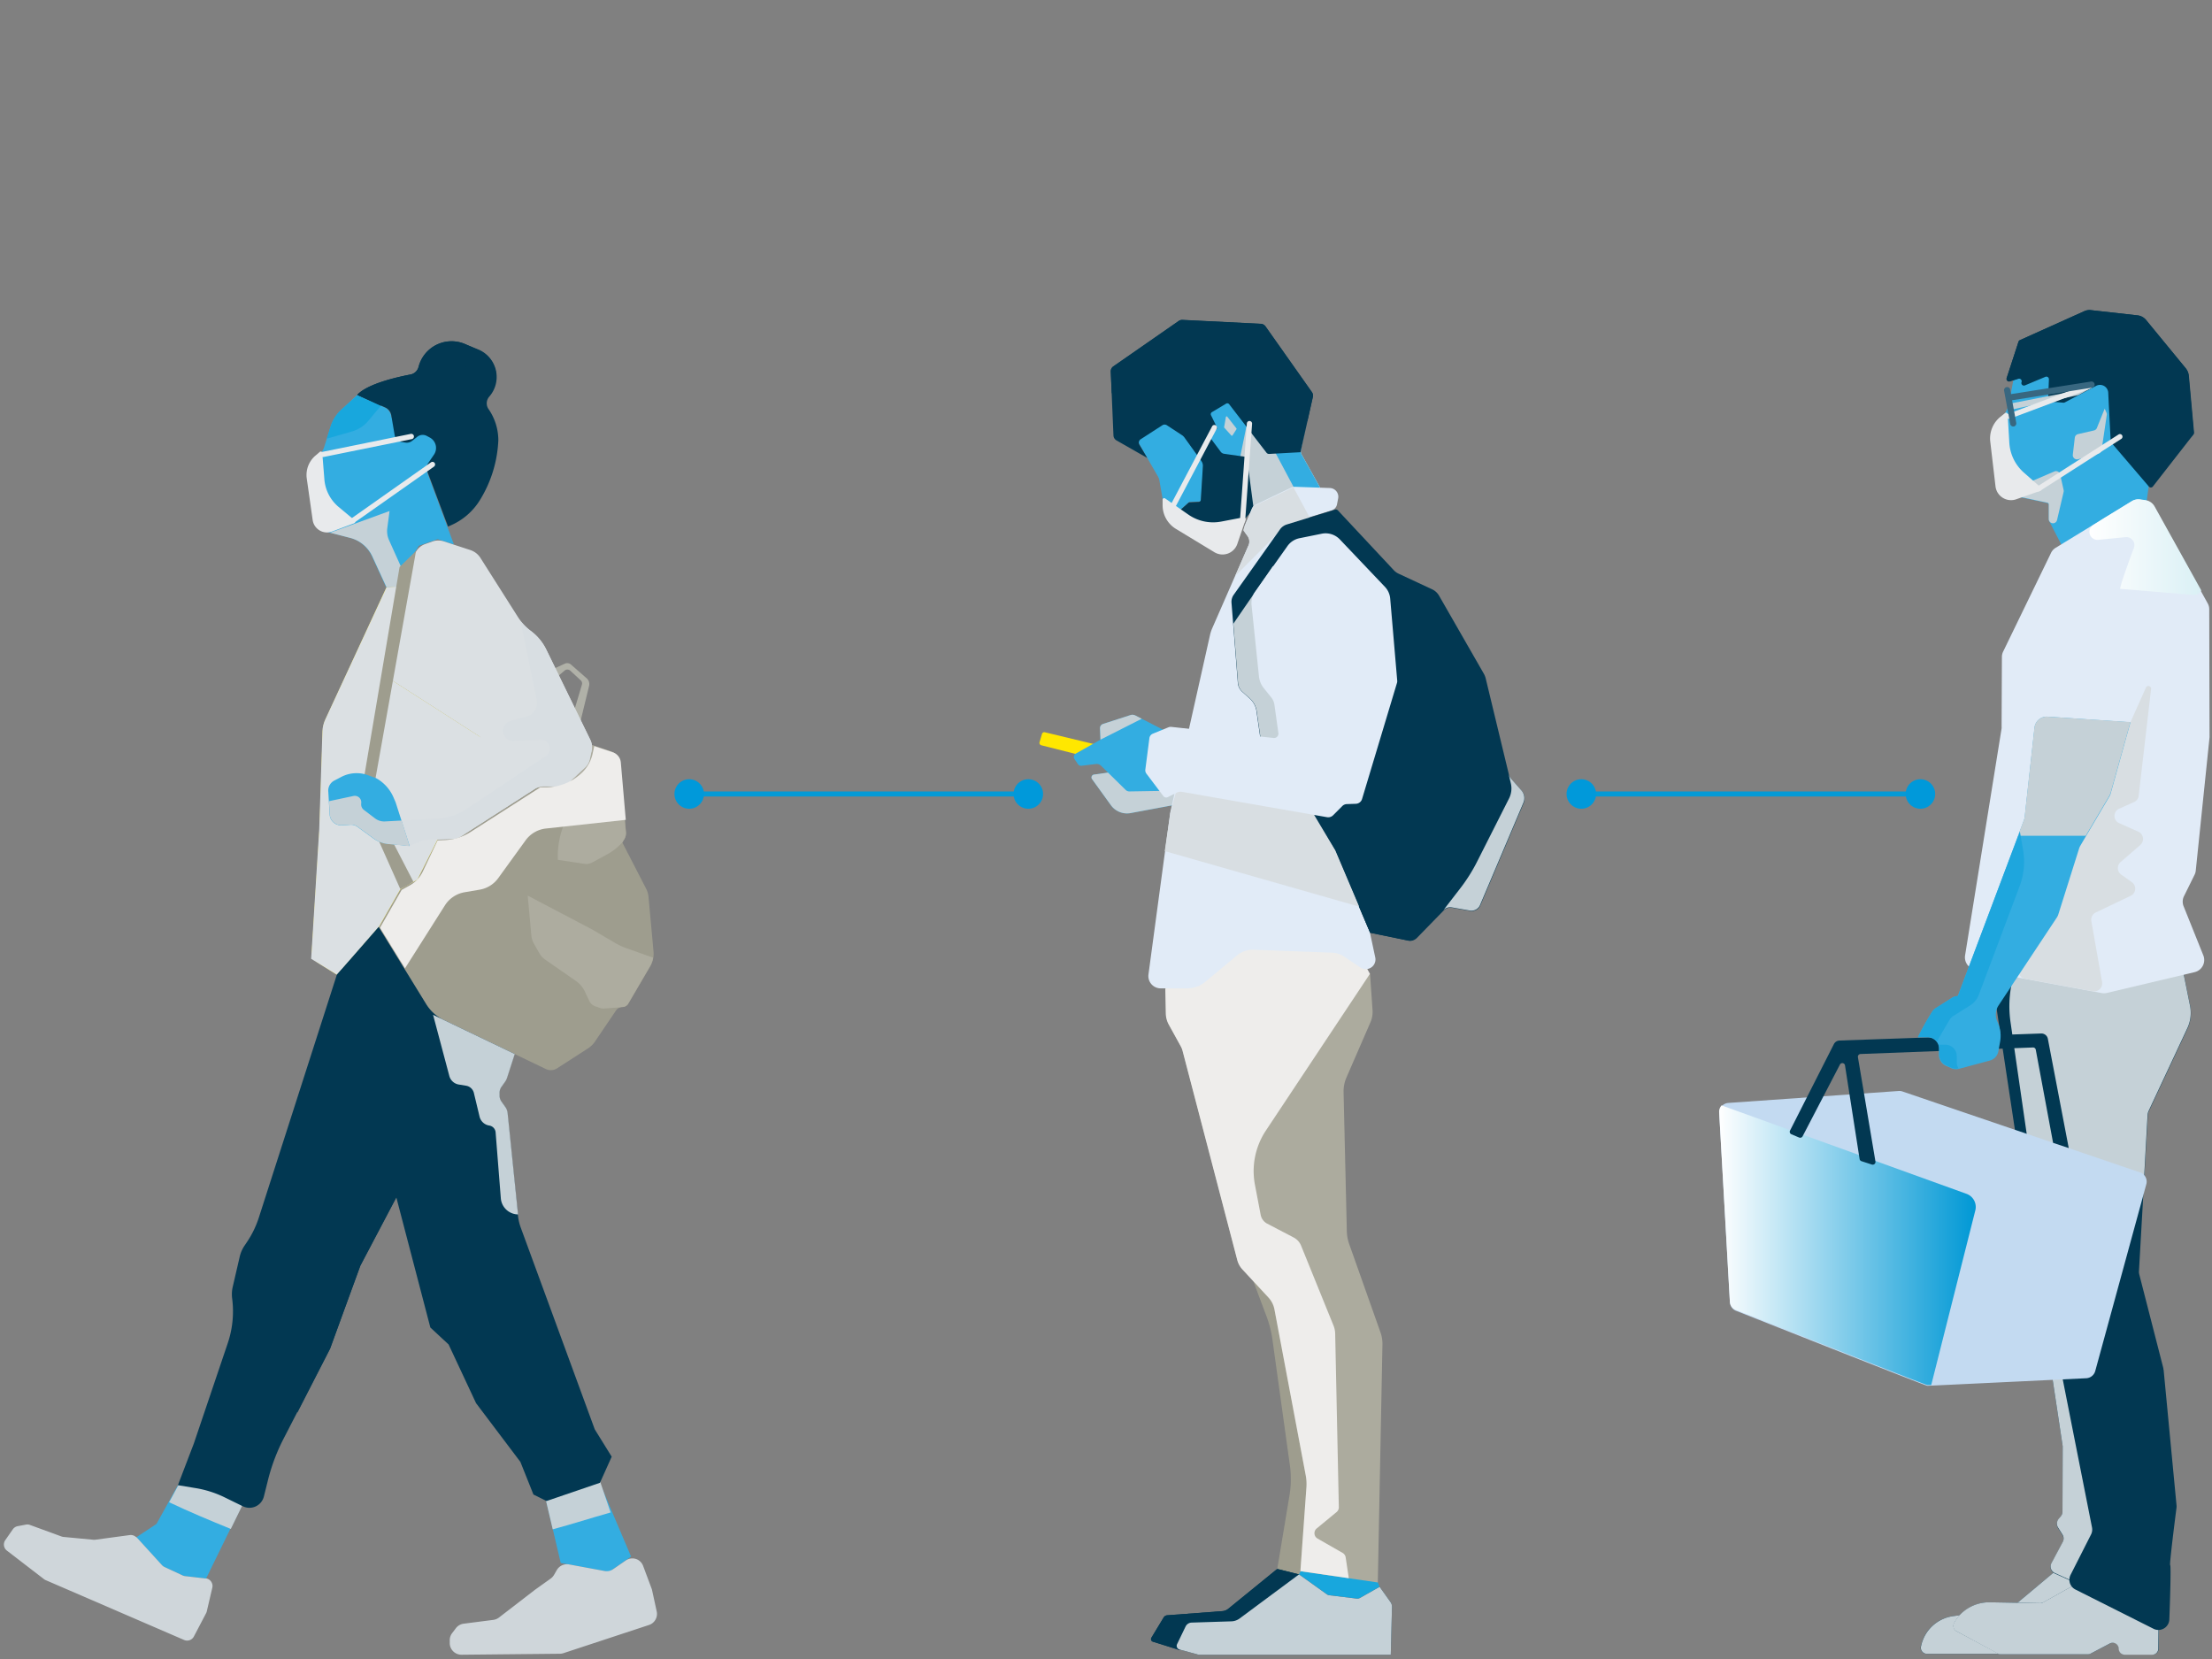 <svg width="440" height="330" xmlns="http://www.w3.org/2000/svg"><rect width="100%" height="100%" fill="#808080" stroke="none"/><defs><linearGradient x1="-.074%" y1="50%" x2="99.91%" y2="50%" id="a"><stop stop-color="#FFF" offset="0%"/><stop stop-color="#0098D5" offset="100%"/></linearGradient><linearGradient x1=".02%" y1="50.001%" x2="99.86%" y2="50.001%" id="b"><stop stop-color="#FFF" offset="0%"/><stop stop-color="#DAF0F5" offset="100%"/><stop offset="100%"/></linearGradient></defs><g transform="translate(0 61)" fill="none" fill-rule="evenodd"><path fill="#FFF" fill-rule="nonzero" d="M97.298 180.182h.706l.249-.124.26-.115h-.717l-.26.156z"/><path d="M35.387 234.435l-4.255 7.69-3.995 2.656 5.261 5.78 4.151 1.92 4.442.519 7.077-14.476-.28-.146c-2.076-1.037-2.968-2.957-5.189-3.642-1.899-.581-5.189 0-7.191-.301h-.021z" fill="#33ADE1" fill-rule="nonzero"/><path d="M45.91 243.131l2.48-5.064-.28-.135c-2.076-1.038-2.968-2.968-5.19-3.653-1.909-.58-5.188 0-7.201-.29l-2.076 3.829c3.985 1.899 8.126 3.622 12.266 5.313z" fill="#C5D1D7" fill-rule="nonzero" style="mix-blend-mode:multiply"/><path fill="#33ADE1" fill-rule="nonzero" d="M108.65 237.58l10.638-3.633 6.247 14.684-4.369 3.04-9.63-1.774z"/><path d="M118.842 232.131l-10.648 3.632 1.754 7.44c3.86-1.037 7.669-2.261 11.519-3.351l-2.625-7.72z" fill="#C5D1D7" fill-rule="nonzero" style="mix-blend-mode:multiply"/><path d="M86.775 105.974h1.36a10.2 10.2 0 005.189-1.62l13.895-8.913h.923c2.695.041 5.3-.968 7.265-2.813a7.503 7.503 0 002.19-3.84l.331-1.514 3.705 1.234a2.304 2.304 0 011.567 1.983l1.328 14.009c.043.5-.073 1.002-.332 1.432l-.404.654 4.7 9.122c.292.561.468 1.175.52 1.805l.985 10.772a4.877 4.877 0 01-.654 2.926l-4.348 7.43a1.37 1.37 0 01-1.193.685c-.512.005-.99.26-1.277.685l-4.15 6.133a4.97 4.97 0 01-1.401 1.39l-6.165 3.975a2.273 2.273 0 01-2.21.146l-21.72-10.43a3.113 3.113 0 01-1.287-1.13L75.32 123.396l4.296-7.523 1.67-.934a6.07 6.07 0 002.523-2.709l2.967-6.257z" fill="#9E9D8E" fill-rule="nonzero"/><path d="M120.564 109.056a10.585 10.585 0 002.657-1.92l.54-.53.404-.653c.259-.43.375-.932.332-1.432l-1.307-14.04a2.304 2.304 0 00-1.567-1.983l-4.265-1.442.228 1.722a7.503 7.503 0 01-2.19 3.84 9.547 9.547 0 01-1.255 1.038l.083.529c.302 1.91.061 3.866-.696 5.645l-1.214 2.844a17.05 17.05 0 00-1.349 7.357l5.303.8a2.48 2.48 0 001.474-.24l2.822-1.535zM129.904 129.489l-5.282-1.868a13.49 13.49 0 01-2.346-1.1l-4.43-2.605-12.879-6.766.726 7.918a4.15 4.15 0 00.53 1.67l1.037 1.827c.304.538.726 1 1.235 1.35l6.05 4.202a5.261 5.261 0 011.775 2.075l.882 1.879c.25.53.708.936 1.266 1.12l.913.312c.27.092.556.127.84.104l3.114-.229c.141-.044.288-.068.436-.072a1.37 1.37 0 001.193-.685l4.348-7.43a4.877 4.877 0 00.592-1.702z" fill="#ADAC9F" fill-rule="nonzero"/><path d="M76.896 55.8l2.273-.146-1.92 18.212 19.426 12.453-9.132 18.68-4.524 8.976-3.362 1.878-4.297 7.523-8.302 9.537-3.912-2.47a2.397 2.397 0 01-1.11-2.168l1.525-24.377.623-19.281a6.86 6.86 0 01.643-2.688l12.07-26.13z" fill="#FFE700" fill-rule="nonzero"/><path d="M76.896 55.8l2.273-.146-1.92 18.212 19.426 12.453-9.132 18.68-4.524 8.976-3.362 1.878-4.297 7.523-8.302 9.537-5.167-3.196 1.608-25.788.633-19.416c.02-.841.218-1.669.581-2.428l12.183-26.286z" fill="#DBE0E3" fill-rule="nonzero"/><path d="M110.228 71.988l.84 1.453 1.225-1.038a.861.861 0 011.142 0l2.075 1.92a.83.83 0 01.24.871l-1.423 4.784 1.152 2.45 1.702-7.005a1.525 1.525 0 00-.477-1.495L113.59 71.2a1.142 1.142 0 00-1.235-.187l-2.128.976z" fill="#B0B1A8" fill-rule="nonzero"/><path d="M66.996 132.913l-15.483 48.203a19.333 19.333 0 01-2.449 5.033l-.425.633a6.527 6.527 0 00-.945 2.148l-1.411 6.092a6.444 6.444 0 00-.104 2.272 19.8 19.8 0 01-.871 8.873l-6.746 19.956-3.175 8.302 3.455.57c2.017.323 3.976.942 5.812 1.837l3.435 1.681.176.083a2.958 2.958 0 004.224-1.92l.84-3.362a38.126 38.126 0 012.989-7.96l9.34-18.129 6.04-16.468 10.584-20.101-10.274-43.232-5.012 5.49z" fill="#023852" fill-rule="nonzero"/><path d="M71.656 190.757l10.585-20.091-3.02-12.681-9.983-21.793-9.34 30.51a2.719 2.719 0 002.864 3.487 2.719 2.719 0 012.844 3.653l-5.853 15.887a17.112 17.112 0 00-1.038 6.123L59.151 220l6.517-12.723 5.988-16.52z" fill="#023852" fill-rule="nonzero" style="mix-blend-mode:multiply"/><path d="M75.319 123.376l9.433 15.328a8.52 8.52 0 003.58 3.217l13.989 6.714-1.515 4.69c-.092.301-.232.585-.415.841l-.737 1.038a2.075 2.075 0 00-.353 1.338v.52c.032.374.164.732.384 1.037l.737 1.038c.265.366.43.795.477 1.245l2.138 20.475c.084.768.258 1.524.519 2.251l14.746 40.202 3.373 5.448-2.335 5.19-10.637 3.631-2.595-1.297-2.594-6.486-8.82-11.685-5.46-11.674-3.631-3.373-15.878-60.718-2.729-9.443 8.323-9.527z" fill="#023852" fill-rule="nonzero"/><path d="M126.739 249.192c.552.258.981.724 1.193 1.297l1.681 4.503c.04.101.072.205.094.312l.923 4.234a2.314 2.314 0 01-1.546 2.698l-17.009 5.604a2.335 2.335 0 01-.705.114l-19.562.197a2.335 2.335 0 01-2.345-2.18v-.57a2.325 2.325 0 01.467-1.536l.747-.986c.375-.495.931-.82 1.547-.903l5.894-.757c.407-.053.793-.21 1.12-.457l7.192-5.541 3.113-2.221c.271-.196.497-.447.665-.737l.55-.955a2.335 2.335 0 012.438-1.12l7.057 1.307c.609.117 1.24-.022 1.743-.384l2.48-1.712a2.325 2.325 0 012.263-.207zM27.282 244.906l4.94 5.427c.135.147.297.266.477.353l3.622 1.691c.143.07.298.116.456.135l4.151.478h.177a1.525 1.525 0 011.13 1.816l-1.1 4.711c-.029.126-.074.248-.134.363l-2.439 4.65c-.369.7-1.214.998-1.94.684L9.059 253.301a1.494 1.494 0 01-.321-.197l-7.368-5.666a1.525 1.525 0 01-.322-2.076l1.494-2.148c.226-.325.568-.552.955-.633l1.65-.311c.27-.057.551-.036.81.062l6.299 2.304c.124.043.253.071.384.083l5.925.56c.114.016.229.016.343 0l6.932-.934c.366-.041.734.05 1.037.26l.115.083c.106.058.204.131.29.218z" fill="#CFD6DA" fill-rule="nonzero"/><path d="M71.054 17.569l5.448 2.449c.705.34 1.2 1.002 1.328 1.774l1.422 4.224 2.075.073 2.543-.914 2.937 1.1.788 3.321-1.837 1.39a1.961 1.961 0 00-.664 2.273l5.189 14.03-3.217-1.037-3.736 1.307-3.113 4.94-1.152 3.113-2.273.146-2.822-6.144a6.662 6.662 0 00-1.515-2.075 6.683 6.683 0 00-2.896-1.588l-5.22-1.328a1.9 1.9 0 01-.985-.623 1.9 1.9 0 01-.405-1.567l.25-1.287c.06-.294.011-.6-.136-.861l-.29-.519a1.245 1.245 0 01-.115-.924l.229-.934c.078-.36-.001-.738-.218-1.037a1.204 1.204 0 01-.26-.83v-.82c.024-.4-.146-.785-.456-1.038l.508-.519a1.442 1.442 0 01-.519-1.162l.073.073c-.016-.428.15-.843.457-1.142l.975-1.972c.49-.402.851-.94 1.038-1.546l1.287-4.057a7.814 7.814 0 012.2-3.425l3.082-2.864z" fill="#33ADE1" fill-rule="nonzero"/><path d="M65.658 44.965l4.005 1.038a6.673 6.673 0 014.41 3.694l2.823 6.144 2.273-.146v-.083l1.038-2.895-2.833-6.3a4.369 4.369 0 01-.343-2.303l.457-3.466" fill="#C5D1D7" fill-rule="nonzero" style="mix-blend-mode:multiply"/><path d="M75.755 19.717l-4.69-2.075-3.114 2.77a7.814 7.814 0 00-2.2 3.425l-.768 2.428 5.002-1.432a6.631 6.631 0 003.31-2.158l2.46-2.958z" fill="#18A7DD" fill-rule="nonzero"/><path d="M77.25 73.866l17.983 11.54a1.422 1.422 0 01.26 2.169l-1.184 1.245a3.414 3.414 0 01-1.037.737l-7.482 3.61a3.86 3.86 0 00-1.598 1.454l-1.298 2.075a1.93 1.93 0 01-1.037.84l-3.114 1.039 2.792 8.685 2.46-1.037a1.66 1.66 0 01.705-.156l5.261-.187a3.767 3.767 0 001.879-.58l14.528-9.34c.556-.35 1.2-.534 1.857-.53h2.782a3.32 3.32 0 002.335-.903l3.02-2.822a3.342 3.342 0 00.975-1.723l.363-1.63a3.362 3.362 0 00-.26-2.178l-8.748-17.932a10.2 10.2 0 00-3.113-3.757 10.523 10.523 0 01-2.563-2.77l-7.44-11.727a3.777 3.777 0 00-1.993-1.567l-5.272-1.723a3.518 3.518 0 00-2.262 0l-1.463.519a3.456 3.456 0 00-1.785 1.422l-2.48 3.912-3.072 21.315z" fill="#DBE0E3" fill-rule="nonzero"/><path d="M74.987 105.444l4.628 10.378a14.995 14.995 0 002.605-1.453l-6.86-13.262-.902-5.967 8.301-46.553-3.279 3.206-7.866 46.595 3.373 7.056z" fill="#9E9D8E" fill-rule="nonzero"/><path d="M108.184 95.41h2.781a3.32 3.32 0 002.335-.903l3.02-2.823a3.342 3.342 0 00.975-1.723l.363-1.629a3.362 3.362 0 00-.259-2.18l-8.748-17.931a10.149 10.149 0 00-3.113-3.736 10.492 10.492 0 01-2.003-1.951l3.227 15.7a2.854 2.854 0 01-2.075 3.311l-3.113.83a2.075 2.075 0 00-1.495 2.325 2.075 2.075 0 002.076 1.702l5.386-.25c.85-.036 1.605.54 1.795 1.37a1.754 1.754 0 01-.747 1.858L92.784 99.934a11.415 11.415 0 01-5.676 1.889l-7.265.394 1.62 5.043 2.459-1.037a1.66 1.66 0 01.705-.156l5.262-.187a3.767 3.767 0 001.878-.58l14.528-9.34a3.373 3.373 0 011.889-.55z" fill="#D8DEE2" fill-rule="nonzero" style="mix-blend-mode:multiply"/><path d="M78.692 98.585l-.447-1.038a7.99 7.99 0 00-3.279-3.673 2.439 2.439 0 00-.591-.24l-1.038-.383a6.58 6.58 0 00-5.448.29l-1.432.748a2.252 2.252 0 00-1.152 2.22l.27 4.525a2.273 2.273 0 002.417 2.127l1.692-.103c.495-.034.987.105 1.39.394l3.249 2.366a5.811 5.811 0 002.822 1.038l4.338.425-2.791-8.696z" fill="#33ADE1" fill-rule="nonzero"/><path d="M77.145 106.887l4.338.425-1.577-5.095-3.31.176a3.01 3.01 0 01-2.004-.612l-2.2-1.67a1.37 1.37 0 01-.54-1.277v-.083a1.287 1.287 0 00-1.535-1.422l-4.877 1.038.155 2.646a2.273 2.273 0 002.418 2.128l1.692-.104c.495-.034.987.105 1.39.394l3.248 2.366a5.811 5.811 0 002.802 1.09z" fill="#C5D1D7" fill-rule="nonzero" style="mix-blend-mode:multiply"/><path d="M83.278 11.986a2.075 2.075 0 01-1.598 1.505c-2.625.498-8.603 1.836-10.626 4.057l5.614 2.522c.616.29 1.05.864 1.162 1.536l.664 3.902a1.702 1.702 0 001.412 1.41l.716.115c.48.085.976-.04 1.36-.342l1.037-.82a1.733 1.733 0 011.899-.146l.602.322a2.356 2.356 0 01.788 3.414l-1.141 1.671a1.66 1.66 0 00-.197 1.557l4.15 11.052.592-.26a12.743 12.743 0 005.697-4.919 24.625 24.625 0 003.716-11.965c0-2.246-.693-4.439-1.983-6.278a2.013 2.013 0 01.177-2.418 5.925 5.925 0 00-2.076-9.34l-2.656-1.09a6.776 6.776 0 00-9.309 4.515z" fill="#023852" fill-rule="nonzero"/><path d="M95.202 8.634l-2.615-1.162a6.776 6.776 0 00-9.34 4.503c-.194.761-.8 1.348-1.567 1.516-2.625.498-8.603 1.836-10.626 4.057l4.7 2.169a5.915 5.915 0 014.598-3.02l2.304-.228a4.525 4.525 0 003.341-2.076l1.432-2.23a2.646 2.646 0 013.196-1.038l8.105 3.113a5.936 5.936 0 00-3.528-5.604z" fill="#023852" fill-rule="nonzero"/><path d="M98.585 164.232l1.038 13.138a3.487 3.487 0 003.424 3.196l-2.075-20.163a2.584 2.584 0 00-.478-1.245l-.736-1.038a2.075 2.075 0 01-.384-1.038v-.519c-.04-.473.085-.946.352-1.338l.737-1.038c.183-.256.324-.54.415-.84l1.515-4.691-16.25-7.794 3.237 12.173c.239.88.969 1.54 1.868 1.691l1.463.24a1.91 1.91 0 011.547 1.42l1.13 4.712a2.356 2.356 0 001.972 1.795 1.494 1.494 0 011.225 1.34z" fill="#C5D1D7" fill-rule="nonzero" style="mix-blend-mode:multiply"/><path d="M123.49 90.636a2.335 2.335 0 00-1.577-1.982l-3.705-1.235-.332 1.525a7.44 7.44 0 01-2.19 3.83 10.377 10.377 0 01-7.263 2.822h-.924L93.593 104.5a10.263 10.263 0 01-5.188 1.608l-1.36.052-2.957 6.227a6.226 6.226 0 01-2.532 2.708l-1.66.924-4.307 7.523 4.97 8.074 7.95-12.536a5.79 5.79 0 013.88-2.594l3.041-.519a5.75 5.75 0 003.684-2.304l5.438-7.513a5.77 5.77 0 014.047-2.345l15.877-1.723-.985-11.446z" fill="#EEEDEB" fill-rule="nonzero" style="mix-blend-mode:multiply"/><path d="M408.785 251.568l-8.572 7.17c-.176.15-.393.244-.622.27l-11.083 1.464a7.524 7.524 0 00-6.3 5.572l-.114.415a1.214 1.214 0 001.173 1.516h29.98a1.214 1.214 0 001.173-.934l3.28-13.782a1.204 1.204 0 00-1.09-1.484l-6.964-.498a1.183 1.183 0 00-.861.29z" fill="#023852" fill-rule="nonzero"/><path d="M408.868 251.495l-8.582 7.181a1.214 1.214 0 01-.612.27l-11.146 1.526a7.555 7.555 0 00-6.299 5.562l-.104.425a1.204 1.204 0 001.173 1.505h29.97c.558.001 1.043-.381 1.173-.923l3.279-13.833a1.204 1.204 0 00-1.038-1.484l-6.963-.509a1.214 1.214 0 00-.851.28z" fill="#C5D1D7" fill-rule="nonzero" style="mix-blend-mode:multiply"/><path d="M429.436 262.454l-.052 4.472a1.193 1.193 0 01-1.204 1.194h-5.458a1.204 1.204 0 01-1.204-1.204 1.204 1.204 0 00-1.764-1.038l-3.778 1.993a1.152 1.152 0 01-.56.145h-17.424a1.225 1.225 0 01-.57-.145l-8.22-4.4a1.204 1.204 0 01-.477-1.65 8 8 0 017.13-4.1l9.972.177c.214.002.425-.052.613-.156l6.6-3.694a1.245 1.245 0 011.13 0l14.602 7.368c.392.201.645.598.664 1.038z" fill="#023852" fill-rule="nonzero"/><path d="M429.363 262.485l-.052 4.473a1.204 1.204 0 01-1.203 1.193h-5.459a1.204 1.204 0 01-1.204-1.204 1.204 1.204 0 00-1.764-1.038l-3.777 1.993a1.152 1.152 0 01-.56.145H397.92a1.225 1.225 0 01-.57-.145l-8.2-4.431a1.204 1.204 0 01-.476-1.65 8.022 8.022 0 017.129-4.1l9.972.177c.216.013.43-.041.613-.156l6.6-3.684a1.214 1.214 0 011.13 0l14.602 7.368c.39.21.636.616.643 1.059z" fill="#C5D1D7" fill-rule="nonzero" style="mix-blend-mode:multiply"/><path d="M396.82 137.386l13.49 89.37c.005.076.005.152 0 .228l-.062 12.816a1.494 1.494 0 01-.342.924l-.426.498a1.453 1.453 0 00-.114 1.702l.913 1.463c.26.45.26 1.003 0 1.453l-2.21 4.15a1.453 1.453 0 00.674 2.014c1.536.685 3.778 1.702 3.913 1.743.135.042 7.886-7.347 9.806-9.205.284-.27.445-.645.446-1.037l.405-28.61c0-.145-.02-.288-.062-.426l-10.658-37.42-10.564-43.524a1.453 1.453 0 00-2.584-.508l-2.418 3.331a1.39 1.39 0 00-.207 1.038z" fill="#023852" fill-rule="nonzero"/><path d="M419.245 200.117l-3.58-1.11c-2.075-.654-4.223-1.266-6.31-1.962l-3.714-1.245 4.659 30.873c.005.076.005.152 0 .228l-.042 12.816a1.515 1.515 0 01-.342.924l-.425.498a1.453 1.453 0 00-.115 1.702l.914 1.463c.26.45.26 1.003 0 1.453l-2.21 4.15a1.432 1.432 0 00.674 2.003c1.536.696 3.777 1.713 3.912 1.754.135.042 7.887-7.347 9.807-9.205.283-.27.444-.645.446-1.037l.477-28.61a1.141 1.141 0 000-.416l-4.15-14.279z" fill="#C5D1D7" fill-rule="nonzero" style="mix-blend-mode:multiply"/><path d="M434.427 133.038l1.235 6.05a7.378 7.378 0 01-.54 4.524l-7.689 16.438a2.075 2.075 0 00-.197.789l-1.764 31.007c-.016.22.005.441.062.654l4.794 18.68c0 .113 0 .228.052.331l2.563 26.909c.016.159.016.318 0 .477-.218 1.65-1.452 11.415-1.266 11.415.187 0 0 6.621-.166 10.824a2.169 2.169 0 01-3.113 1.868l-15.566-7.825a2.169 2.169 0 01-.965-2.916l4.078-8.042c.214-.43.28-.92.187-1.39l-6.226-31.496-9.963-68.947a22.135 22.135 0 01.198-7.534l.467-2.335a2.17 2.17 0 012.168-1.734l29.576.55a2.148 2.148 0 012.075 1.703z" fill="#023852" fill-rule="nonzero"/><path d="M435.631 139.057l-1.224-6.06a2.169 2.169 0 00-2.076-1.734l-29.575-.55a2.16 2.16 0 00-2.159 1.744l-.467 2.324c-.5 2.485-.57 5.036-.207 7.544l3.673 25.363a949.623 949.623 0 0011.415 3.621l8.8 2.709 2.595.799.778-14.01c.017-.275.084-.546.197-.799l7.69-16.437a7.202 7.202 0 00.56-4.514z" fill="#C5D1D7" fill-rule="nonzero" style="mix-blend-mode:multiply"/><path d="M341.986 160.434l2.127 37.618a1.92 1.92 0 001.214 1.691c6.434 2.543 37.722 14.913 38.044 14.913.321 0 25.362-1.204 31.63-1.505a1.961 1.961 0 001.774-1.432l10.16-37.161a1.93 1.93 0 00-1.245-2.346l-47.27-16.105a1.858 1.858 0 00-.757-.094l-33.871 2.377a1.94 1.94 0 00-1.806 2.044z" fill="#C3DAF1" fill-rule="nonzero"/><path d="M399.528 19.8l-3.113 6.382a.467.467 0 00.374.664l1.504.166a.467.467 0 01.415.467l-.186 9.34a.446.446 0 00.363.456l8.302 1.765c.211.044.363.23.363.446v2.926a.56.56 0 00.052.218l2.885 5.573c.115.223.388.31.612.197l15.41-7.648a.477.477 0 00.26-.353l1.38-10.045a.332.332 0 000-.177l-5.49-22.425a.446.446 0 00-.456-.353l-14.217.394a.446.446 0 00-.29.115l-6.985 6.06a.477.477 0 00-.155.27l-1.028 5.479a.218.218 0 010 .083z" fill="#33ADE1" fill-rule="nonzero"/><path d="M418.654 20.288l-1.546 3.829a.83.83 0 01-.592.508l-3.165.727a.83.83 0 00-.643.716l-.395 3.373a.84.84 0 001.038.913l4.078-1.11a.81.81 0 00.602-.686l1.038-7.025a.747.747 0 00-.052-.425l-.363-.82zM400.867 36.113l7.773-3.33a.84.84 0 011.152.58l.695 3.113a.903.903 0 010 .374l-1.308 5.583a.83.83 0 01-1.536.228.83.83 0 01-.114-.415V39.32a.322.322 0 00-.26-.322l-6.226-1.318a.84.84 0 01-.176-1.567z" fill="#C5D1D7" fill-rule="nonzero" style="mix-blend-mode:multiply"/><path d="M434.75 12.235l-7.857-9.568a2.574 2.574 0 00-1.701-.934L415.945.695a2.46 2.46 0 00-1.36.208l-12.805 5.76a.519.519 0 00-.27.3l-2.366 7.264a.508.508 0 00.633.644l1.713-.52a.508.508 0 01.622.665.508.508 0 00.675.643l4.068-1.701a.508.508 0 01.705.487l-.155 3.913a.519.519 0 00.467.529l2.573.218a.446.446 0 00.28-.063l6.227-3.29a1.64 1.64 0 012.407 1.37l.083 1.786.405 7.824c.002.11.043.217.114.301l7.482 8.748a.508.508 0 00.79 0l8.093-10.377a.57.57 0 00.104-.363l-1.038-11.416a2.698 2.698 0 00-.643-1.39z" fill="#023852" fill-rule="nonzero"/><path d="M399.777 14.819l1.401-.426.332-1.037a.519.519 0 01.27-.301l13.314-5.978a.477.477 0 01.27 0l10.668 1.225a.54.54 0 01.332.187l8.78 10.71a.477.477 0 01.114.28l.591 6.464.415-.529a.57.57 0 00.104-.363l-1.038-11.415a2.698 2.698 0 00-.57-1.401l-7.856-9.568a2.574 2.574 0 00-1.702-.934L415.956.695a2.46 2.46 0 00-1.36.208l-12.805 5.76a.519.519 0 00-.27.3l-2.366 7.264a.508.508 0 00.622.592z" fill="#023852" fill-rule="nonzero"/><path d="M408.868 47.985l15.14-9.257a2.47 2.47 0 011.66-.342l1.039.166a2.47 2.47 0 011.795 1.245l10.637 19.209c.206.363.314.775.311 1.193l.062 25.176c.005.09.005.18 0 .27l-2.74 26.524a2.376 2.376 0 01-.248.85l-2.076 4.204a2.439 2.439 0 00-.083 2.075l3.912 9.744a2.48 2.48 0 01-1.733 3.332l-17.517 4.15a2.636 2.636 0 01-1.037 0l-25.114-4.649a2.49 2.49 0 01-1.992-2.833l7.264-45.151a2.49 2.49 0 000-.384l.062-13.865c.005-.36.09-.714.25-1.037l9.474-19.53c.194-.45.52-.83.934-1.09z" fill="#E1EBF7" fill-rule="nonzero"/><path d="M416.008 100.048c-.103.187-.17.39-.198.602l-2.283 4.358c-.03.245-.114.48-.249.685l-2.563 7.109-.104.187-8.945 18.461a1.577 1.577 0 001.131 2.242l13.49 2.49a1.588 1.588 0 001.848-1.826l-2.138-12.152c-.116-.7.243-1.394.882-1.702l6.943-3.31a1.577 1.577 0 00.238-2.709l-2.127-1.515a1.588 1.588 0 01-.125-2.48l3.934-3.414a1.588 1.588 0 00-.384-2.636l-3.83-1.702a1.577 1.577 0 010-2.875l2.979-1.328c.434-.197.757-.578.882-1.038l2.49-21.398a.54.54 0 00-1.037-.29l-10.834 24.241z" fill="#D8DEE2" fill-rule="nonzero" style="mix-blend-mode:multiply"/><path d="M342.453 158.877a1.9 1.9 0 00-.488 1.39l.218 3.81 1.91 33.82a1.92 1.92 0 001.214 1.69c5.344 2.076 27.894 11.021 35.521 13.969 1.536.591 2.47.944 2.522.944h.8l8.768-34.723a2.781 2.781 0 00-1.764-3.31l-48.701-17.59z" fill="url(#a)" fill-rule="nonzero"/><path d="M406.004 144.577l-40.098 1.401a1.308 1.308 0 00-1.121.716l-8.717 17.185a.54.54 0 00.27.747l1.536.644a.54.54 0 00.695-.25l7.399-14.216a.54.54 0 011.038.166l2.895 18.575a.55.55 0 00.363.426l2.076.674a.55.55 0 00.716-.602l-3.487-20.754a.55.55 0 01.519-.633l34.297-1.298a.55.55 0 01.56.447l3.446 18.523 3.113 1.038-4.151-21.72a1.308 1.308 0 00-1.35-1.069z" fill="#023852" fill-rule="nonzero"/><path d="M421.767 56.142c.29 0 9.61.788 14.528 1.203a1.567 1.567 0 001.567-.913l-9.277-16.687a2.511 2.511 0 00-1.795-1.255l-1.038-.156a2.532 2.532 0 00-1.67.332l-5.625 3.445-2.076 1.318a1.598 1.598 0 001.038 2.947l5.386-.529a1.598 1.598 0 011.66 2.138c-1.173 3.113-2.978 8.157-2.698 8.157z" fill="url(#b)" fill-rule="nonzero"/><path fill="#C5D1D7" fill-rule="nonzero" style="mix-blend-mode:multiply" d="M399.767 19.292l16.313-3.176-2.688 1.474-13.293 2.895z"/><path d="M423.78 82.666l-16.469-1.11a2.47 2.47 0 00-2.615 2.2l-1.95 17.776a2.833 2.833 0 01-.146.602l-13.169 34.992a2.408 2.408 0 00-1.173.353l-3.206 2.076a2.397 2.397 0 00-.768.778 55.467 55.467 0 00-2.802 5.012h1.92a2.252 2.252 0 012.293 2.304v1.245a2.345 2.345 0 001.318 2.076l1.038.477c.51.248 1.092.303 1.64.156l6.112-1.64a2.335 2.335 0 001.702-1.847l.342-1.889a6.507 6.507 0 00-.508-3.933 3.342 3.342 0 01.207-3.3l11.623-17.537c.111-.175.199-.363.26-.56l4.15-13.16c.06-.176.136-.346.229-.508l5.79-9.817c.092-.153.165-.317.218-.487l3.964-14.259z" fill="#33ADE1" fill-rule="nonzero"/><path d="M407.3 81.556a2.48 2.48 0 00-2.625 2.2l-1.95 17.776c-.022.206-.07.409-.146.602l-1.183 3.113h13.49l4.702-7.96c.085-.156.158-.32.218-.487l3.974-14.175-16.48-1.07z" fill="#C5D1D7" fill-rule="nonzero" style="mix-blend-mode:multiply"/><path d="M401.78 104.375l-12.318 32.741a2.356 2.356 0 00-1.162.363l-3.217 2.013a2.325 2.325 0 00-.768.79 55.705 55.705 0 00-2.802 5.001h1.92a2.2 2.2 0 011.847.924c.602-1.121 1.93-3.352 2.512-4.338.192-.318.454-.588.767-.789l3.217-2.013a4.244 4.244 0 001.796-2.075l8.156-21.7a13.77 13.77 0 00.685-7.264l-.633-3.653zM389.224 150.358v-1.256a2.252 2.252 0 00-2.294-2.294h-1.307c.078.231.12.473.124.717v1.255c.01.886.52 1.69 1.318 2.076l.986.487a2.376 2.376 0 001.515.177 2.449 2.449 0 01-.342-1.162z" fill="#1EA6DD" fill-rule="nonzero"/><path stroke="#059AD6" d="M137.095 96.935h67.453"/><circle fill="#0099DA" fill-rule="nonzero" cx="137.095" cy="96.935" r="2.937"/><circle fill="#0099DA" fill-rule="nonzero" cx="204.548" cy="96.935" r="2.937"/><path stroke="#059AD6" d="M314.548 96.935h67.453"/><circle fill="#0099DA" fill-rule="nonzero" cx="314.548" cy="96.935" r="2.937"/><circle fill="#0099DA" fill-rule="nonzero" cx="382.001" cy="96.935" r="2.937"/><path d="M63.624 28.88l-.851.727a5.064 5.064 0 00-1.744 4.638l1.163 8.188a2.885 2.885 0 003.88 2.293l4.37-1.64a.342.342 0 00.103-.59l-3.175-2.647a7.98 7.98 0 01-2.854-5.604l-.415-5.188a.29.29 0 00-.477-.177z" fill="#E8EAEC" fill-rule="nonzero"/><path d="M64.246 29.908a.508.508 0 01-.56-.416.498.498 0 01.405-.601L81.732 25.3a.53.53 0 01.208 1.038l-17.6 3.57h-.094zM70.213 43.056a.519.519 0 01-.3-.945l15.814-11.145a.519.519 0 01.727.125.53.53 0 01-.125.726L70.504 42.952a.477.477 0 01-.29.104z" fill="#E8EAEC" fill-rule="nonzero"/><path fill="#18A7DD" fill-rule="nonzero" d="M259.195 250.136l-1.463 3.113 5.957 5.033 9.35-.176 1.37-3.487-1.401-3.466z"/><path d="M247.562 189.21l4.37 11.633a21.865 21.865 0 011.182 4.67l3.456 24.906a20.111 20.111 0 01-.073 6.06l-2.553 15.338 4.452.353 2.646-5.044 1.204-22.176-6.05-28.019-8.634-7.72z" fill="#9E9D8E" fill-rule="nonzero"/><path d="M258.396 252.17l-4.15-1.038a.384.384 0 00-.333.073l-9.63 7.835c-.32.25-.706.402-1.11.435l-11.01.83a.903.903 0 00-.696.437l-2.439 4.036a.53.53 0 00.301.779l5.189 1.629 13.283-4.089 10.595-10.927z" fill="#023852" fill-rule="nonzero"/><path d="M258.396 252.17l-4.15-1.038a.384.384 0 00-.333.073l-9.63 7.835c-.32.25-.706.402-1.11.435l-11.01.83a.903.903 0 00-.696.437l-2.439 4.036a.53.53 0 00.301.779l5.189 1.629 13.283-4.089 10.595-10.927z" fill="#023852" fill-rule="nonzero"/><path d="M276.619 268.15h-38.21l-3.798-1.037a.768.768 0 01-.487-1.038l1.701-3.528a1.39 1.39 0 011.215-.789l7.866-.249a2.916 2.916 0 001.702-.591l11.788-8.748 5.552 3.974c.144.094.307.154.477.177l5.459.664c.215.024.433-.02.623-.125l3.922-2.22 2.18 3.06c.19.278.288.609.28.945l-.239 9.485-.031.02z" fill="#023852" fill-rule="nonzero"/><path d="M231.84 135.674l.094 4.763c.015.886.246 1.756.674 2.532l2.232 4.047c.194.354.343.73.446 1.12l10.803 41.313a5.303 5.303 0 001.235 2.242l4.835 5.26a5.593 5.593 0 011.391 2.761l6.164 32.689c.162.834.211 1.685.145 2.532l-1.193 16.604 15.4 2.241.924-47.341a6.87 6.87 0 00-.395-2.418l-6.226-17.58a8.302 8.302 0 01-.467-2.563l-.644-27.655a6.953 6.953 0 01.56-2.864l4.764-10.959c.35-.785.5-1.644.436-2.5l-.498-7.172-6.382-7.087-19.23.622-9.547 6.414-5.52 2.999z" fill="#ACAB9E" fill-rule="nonzero"/><path d="M249.648 174.786l1.12 5.873c.146.748.624 1.39 1.298 1.744l5.261 2.75c.674.353 1.2.934 1.484 1.64l6.455 15.908c.2.503.308 1.037.322 1.577l.726 34.526c.01.373-.156.73-.446.965l-3.964 3.269a1.225 1.225 0 00.176 2.003l4.981 2.853c.328.186.554.51.613.882l.622 4.151-9.63-1.4 1.204-16.719a9.028 9.028 0 00-.135-2.303l-6.227-33.042a4.711 4.711 0 00-1.172-2.345l-5.189-5.593a4.286 4.286 0 01-1.038-1.879l-10.885-41.623a3.746 3.746 0 00-.374-.924l-2.387-4.327a4.794 4.794 0 01-.57-2.138l-.094-4.97 5.542-3 11.28-8.406 19.385.094 4.493 8.364-20.755 31.257a14.59 14.59 0 00-2.096 10.813z" fill="#EEEDEB" fill-rule="nonzero" style="mix-blend-mode:multiply"/><path d="M276.619 268.15h-38.21l-3.798-1.037a.768.768 0 01-.487-1.038l1.701-3.528a1.39 1.39 0 011.215-.789l7.866-.249a2.916 2.916 0 001.702-.591l11.788-8.748 5.552 3.974c.144.094.307.154.477.177l5.459.664c.215.024.433-.02.623-.125l3.922-2.22 2.18 3.06c.19.278.288.609.28.945l-.239 9.485-.031.02z" fill="#C5D1D7" fill-rule="nonzero" style="mix-blend-mode:multiply"/><path d="M220.778 92.618l-3.186.457a.57.57 0 00-.373.892l3.746 5.189a3.954 3.954 0 003.933 1.577l8.24-1.536 1.764-5.189-14.124-1.39z" fill="#33ADE1" fill-rule="nonzero"/><path d="M220.778 92.618l-3.186.457a.57.57 0 00-.373.892l3.746 5.189a3.954 3.954 0 003.933 1.577l8.24-1.536 1.764-5.189-14.124-1.39z" fill="#C5D1D7" fill-rule="nonzero" style="mix-blend-mode:multiply"/><path d="M218.962 87.336l-11.124-2.678a.477.477 0 00-.571.333l-.488 1.65a.488.488 0 00.343.601l10.553 2.667 1.287-2.573z" fill="#FFE700" fill-rule="nonzero"/><path d="M231.903 84.43l-6.07-3.113a1.276 1.276 0 00-.956-.083l-5.458 1.764a.872.872 0 00-.612.861l.093 2.273-4.94 2.781a.758.758 0 00-.249 1.038l.696 1.038c.159.24.44.368.726.332l2.833-.343c.379-.056.762.067 1.038.332l4.929 4.836c.197.184.457.285.726.28l6.279-.103.965-11.893zM262.61 36.061l-3.716-6.662a1.328 1.328 0 01-.135-.892l1.266-6.227-15.97-3.663-3.663 2.273.664 2.791-.976 1.588 2.46 4.38 4.94 1.151 1.815 9.34 8.364-3.933 4.95-.146z" fill="#33ADE1" fill-rule="nonzero"/><path d="M248.776 19.655l11.25 2.573-1.267 6.227c-.06.304-.012.62.135.892l3.715 6.662-4.95.063-8.364 3.933-1.816-9.34-.903-.207 2.2-10.803z" fill="#C5D1D7" fill-rule="nonzero" style="mix-blend-mode:multiply"/><path d="M258.76 28.507c-.061.304-.013.62.134.892l3.715 6.662-4.95.063-.166.072-4.285-8.053 5.624-.083-.073.447zM235.483 25.684l-3.757-2.47-5.645 3.176 4.296 7.471c.111.193.188.404.229.623l1.183 6.756c.034.185.195.32.384.321h1.162a.406.406 0 00.27-.093l2.937-2.605 2.355-.124.467-7.648-3.881-5.407z" fill="#33ADE1" fill-rule="nonzero"/><path d="M228.208 30.094l-6.133-3.497a1.193 1.193 0 01-.591-.975l-.54-12.702c-.02-.41.172-.803.509-1.038l13.023-9.049c.214-.146.469-.219.727-.208l15.618.779c.36.022.692.205.903.498l9.246 13.096c.19.276.257.617.187.944l-2.47 11.01-6.227.343a.643.643 0 01-.54-.249l-7.42-9.64a.467.467 0 00-.611-.114l-2.823 1.691a.477.477 0 00-.187.592l1.277 2.615-1.671 1.546 2.324 3.113c.164.224.41.374.685.415l4.079.581c.257.039.46.24.498.498l1.235 9.34-.509 1.193-1.12 1.277v-.26l-.125.706-3.684 4.732c-.208.062-.861.477-1.038.322l-4.244-1.038a.592.592 0 01-.177-.508l.26-2.014a.332.332 0 00-.343-.373l-1.701.093a.602.602 0 01-.27 0l-1.66-.737a.612.612 0 01-.353-.508l-.094-1.64 2.127-1.899a.405.405 0 01.26-.104l1.826-.093a.425.425 0 00.395-.394l.415-6.694a1.65 1.65 0 00-.301-1.037l-3.32-4.618a1.94 1.94 0 00-.55-.54l-3.01-1.972a.81.81 0 00-.862 0l-4.337 2.802a.8.8 0 00-.27 1.038l1.587 2.677z" fill="#023852" fill-rule="nonzero"/><path d="M244.138 21.907l1.805 2.303a.176.176 0 010 .187l-.778 1.214a.156.156 0 01-.249 0l-1.411-1.567a.135.135 0 010-.135l.342-1.95a.156.156 0 01.29-.052z" fill="#C5D1D7" fill-rule="nonzero" style="mix-blend-mode:multiply"/><path d="M221.432 11.903l13.024-9.05c.213-.145.468-.218.726-.207l15.618.779c.36.022.692.205.903.498l9.246 13.096c.19.275.257.617.187.944l-1.09 4.867-10.284-14.528a1.038 1.038 0 00-.778-.426l-12.702-.612a1.038 1.038 0 00-.612.177l-14.528 9.796-.187-4.359a1.194 1.194 0 01.477-.975z" fill="#023852" fill-rule="nonzero"/><path d="M248.974 40.264l-1.34 3.176c-.24.569-.165 1.222.198 1.722l.374.52c.354.491.424 1.133.186 1.69l-7.264 16.604a7.368 7.368 0 00-.436 1.329l-7.949 35.48a.53.53 0 000 .135l-4.296 31.91a2.45 2.45 0 002.428 2.77h5.272a5.656 5.656 0 003.622-1.317l6.226-5.189a4.981 4.981 0 013.435-1.172l15.566.58c.844.035 1.663.3 2.366.769l3.238 2.169a1.92 1.92 0 002.958-1.993l-1.038-4.867a1.577 1.577 0 00-.094-.29l-6.766-16.085a.924.924 0 00-.083-.177l-3.902-6.683a1.525 1.525 0 01-.207-.622l-6.185-55.914a1.567 1.567 0 011.038-1.66l8.592-2.636c.533-.18.93-.63 1.038-1.183l.228-1.183a1.743 1.743 0 00-1.65-2.075l-6.86-.24c-.3-.008-.598.053-.87.177l-7.016 3.363a1.837 1.837 0 00-.81.892z" fill="#E1EBF7" fill-rule="nonzero"/><path d="M256.393 43.71l-.103.103-.82.26h-.28a6116.33 6116.33 0 01-9.475 9.474l2.605-5.988c.29-.65.21-1.405-.208-1.982l-.788-1.037a1.411 1.411 0 010-.208l1.899-4.514.114-.114 1.536-.737 6.402-3.04 3.259 6.039-3.217 1.64a.81.81 0 00-.924.103z" fill="#D8DEE2" fill-rule="nonzero" style="mix-blend-mode:multiply"/><path d="M250.665 85.561l-.737-5.105a4.089 4.089 0 00-1.318-2.48l-1.484-1.34a2.667 2.667 0 01-.902-1.815l-1.256-15.878a2.439 2.439 0 01.374-1.546l9.34-13.19c.33-.416.778-.723 1.286-.882l9.589-2.957a.56.56 0 01.57.156l11.135 11.913c.26.276.57.502.913.664l6.673 3.113c.6.274 1.099.732 1.422 1.308l8.883 15.483c.175.304.304.633.384.975l4.566 18.928c.076.385.251.743.508 1.038l2.076 2.356c.588.67.741 1.617.394 2.439l-8.613 20.329a1.868 1.868 0 01-2.076 1.12l-3.538-.622a1.868 1.868 0 00-1.681.54l-5.324 5.458a1.889 1.889 0 01-1.733.54l-7.575-1.557-6.943-16.355-4.15-7.056 2.075-1.65 2.532-1.733 2.76-.81 6.112-22.923V58.113L264.55 47.165l-5.998 1.266-6.89 9.682 1.546 15.971 3.341 4.38-2.075 8.405-3.809-1.308z" fill="#023852" fill-rule="nonzero"/><path d="M253.208 51.596l1.183 2.698-2.699 3.778 1.516 16.012 3.341 4.38-2.075 8.405-3.767-1.308-.737-5.105a4.089 4.089 0 00-1.318-2.48l-1.484-1.34a2.667 2.667 0 01-.903-1.815l-.934-11.758 7.877-11.467zM218.9 86.132l-.093-2.273a.872.872 0 01.612-.86l5.458-1.765c.317-.097.66-.068.955.083l1.276.654-8.208 4.161z" fill="#C5D1D7" fill-rule="nonzero" style="mix-blend-mode:multiply"/><path d="M272.54 124.528l7.576 1.557c.325.063.661.041.976-.062.197-1.63-3.217-51.13-3.217-51.13l-16.864 25.944 4.587 7.378 6.943 16.313z" fill="#023852" fill-rule="nonzero" style="mix-blend-mode:multiply"/><path d="M300.175 97.817a4.42 4.42 0 00.353-3l-.436-1.815c.095.32.254.616.467.872l2.076 2.355c.588.67.741 1.618.394 2.439l-8.613 20.33a1.868 1.868 0 01-2.075 1.12l-3.54-.623a1.868 1.868 0 00-1.68.54l3.206-4.151a33.208 33.208 0 003.601-5.708l6.247-12.359z" fill="#C5D1D7" fill-rule="nonzero" style="mix-blend-mode:multiply"/><path fill="#D8DEE2" fill-rule="nonzero" style="mix-blend-mode:multiply" d="M234.196 95.44l-1.421 5.449-1.09 7.41 38.666 11.04-4.753-11.197-6.195-10.398z"/><path d="M229.277 84.96l3.114-1.277c.193-.082.403-.114.612-.093l20.33 2.2a.861.861 0 00.954-.986l-.789-5.656a2.895 2.895 0 00-.591-1.37l-1.526-1.899a4.525 4.525 0 01-.955-2.335l-1.473-14.165a3.892 3.892 0 01.695-2.656l6.444-9.101a3.87 3.87 0 012.418-1.567l4.41-.893a3.912 3.912 0 013.602 1.142l8.976 9.443c.604.644.97 1.475 1.038 2.356l1.39 16.261c.02.168.002.338-.051.498l-6.943 23.08a1.339 1.339 0 01-1.224.944l-1.816.062a1.308 1.308 0 00-.893.394l-1.847 1.848c-.311.3-.746.435-1.173.363l-28.87-5.044c-.353-.054-.715 0-1.037.156l-1.775.893a.716.716 0 01-.892-.208l-3.352-4.442a1.12 1.12 0 01-.228-.84l.799-6.175a1.12 1.12 0 01.653-.934z" fill="#E1EBF7" fill-rule="nonzero"/><path d="M231.26 38.396V39.6a5.51 5.51 0 002.656 4.608l7.648 4.638a3.113 3.113 0 004.566-1.67l1.63-4.774a.384.384 0 00-.426-.498l-4.39.84a8.624 8.624 0 01-6.569-1.39l-4.638-3.228a.322.322 0 00-.478.27z" fill="#E8EAEC" fill-rule="nonzero"/><path d="M233.563 40.316a.519.519 0 01-.892-.53l8.405-15.918a.519.519 0 11.914.477l-8.406 15.92s-.01.04-.02.051zM247.573 42.88a.519.519 0 01-.924-.364l1.37-19.291a.52.52 0 111.038.072l-1.37 19.25a.519.519 0 01-.114.332zM398.833 21.17l-.944.757a5.52 5.52 0 00-1.993 4.94l1.038 8.873a3.113 3.113 0 004.15 2.563l4.764-1.67a.384.384 0 00.125-.644l-3.331-2.927a8.582 8.582 0 01-2.958-6.029l-.332-5.635a.311.311 0 00-.519-.228z" fill="#E8EAEC" fill-rule="nonzero"/><path d="M399.736 22.311a.519.519 0 01-.25-1.006l16.075-6.04a.519.519 0 01.644.343.53.53 0 01-.343.653l-16.074 6.03-.052.02zM405.402 36.757a.519.519 0 01-.166-.976l16.21-10.377a.508.508 0 01.695.228.519.519 0 01-.229.695l-16.21 10.378a.436.436 0 01-.3.052z" fill="#E8EAEC" fill-rule="nonzero"/><path d="M415.893 14.902l-15.867 2.49-.166-.902a.612.612 0 00-.716-.488.623.623 0 00-.498.716l1.214 6.61c.05.294.305.508.602.509h.104a.633.633 0 00.498-.716l-.83-4.504 15.898-2.501a.612.612 0 00.519-.695.623.623 0 00-.758-.52z" fill="#386780" fill-rule="nonzero"/></g></svg>